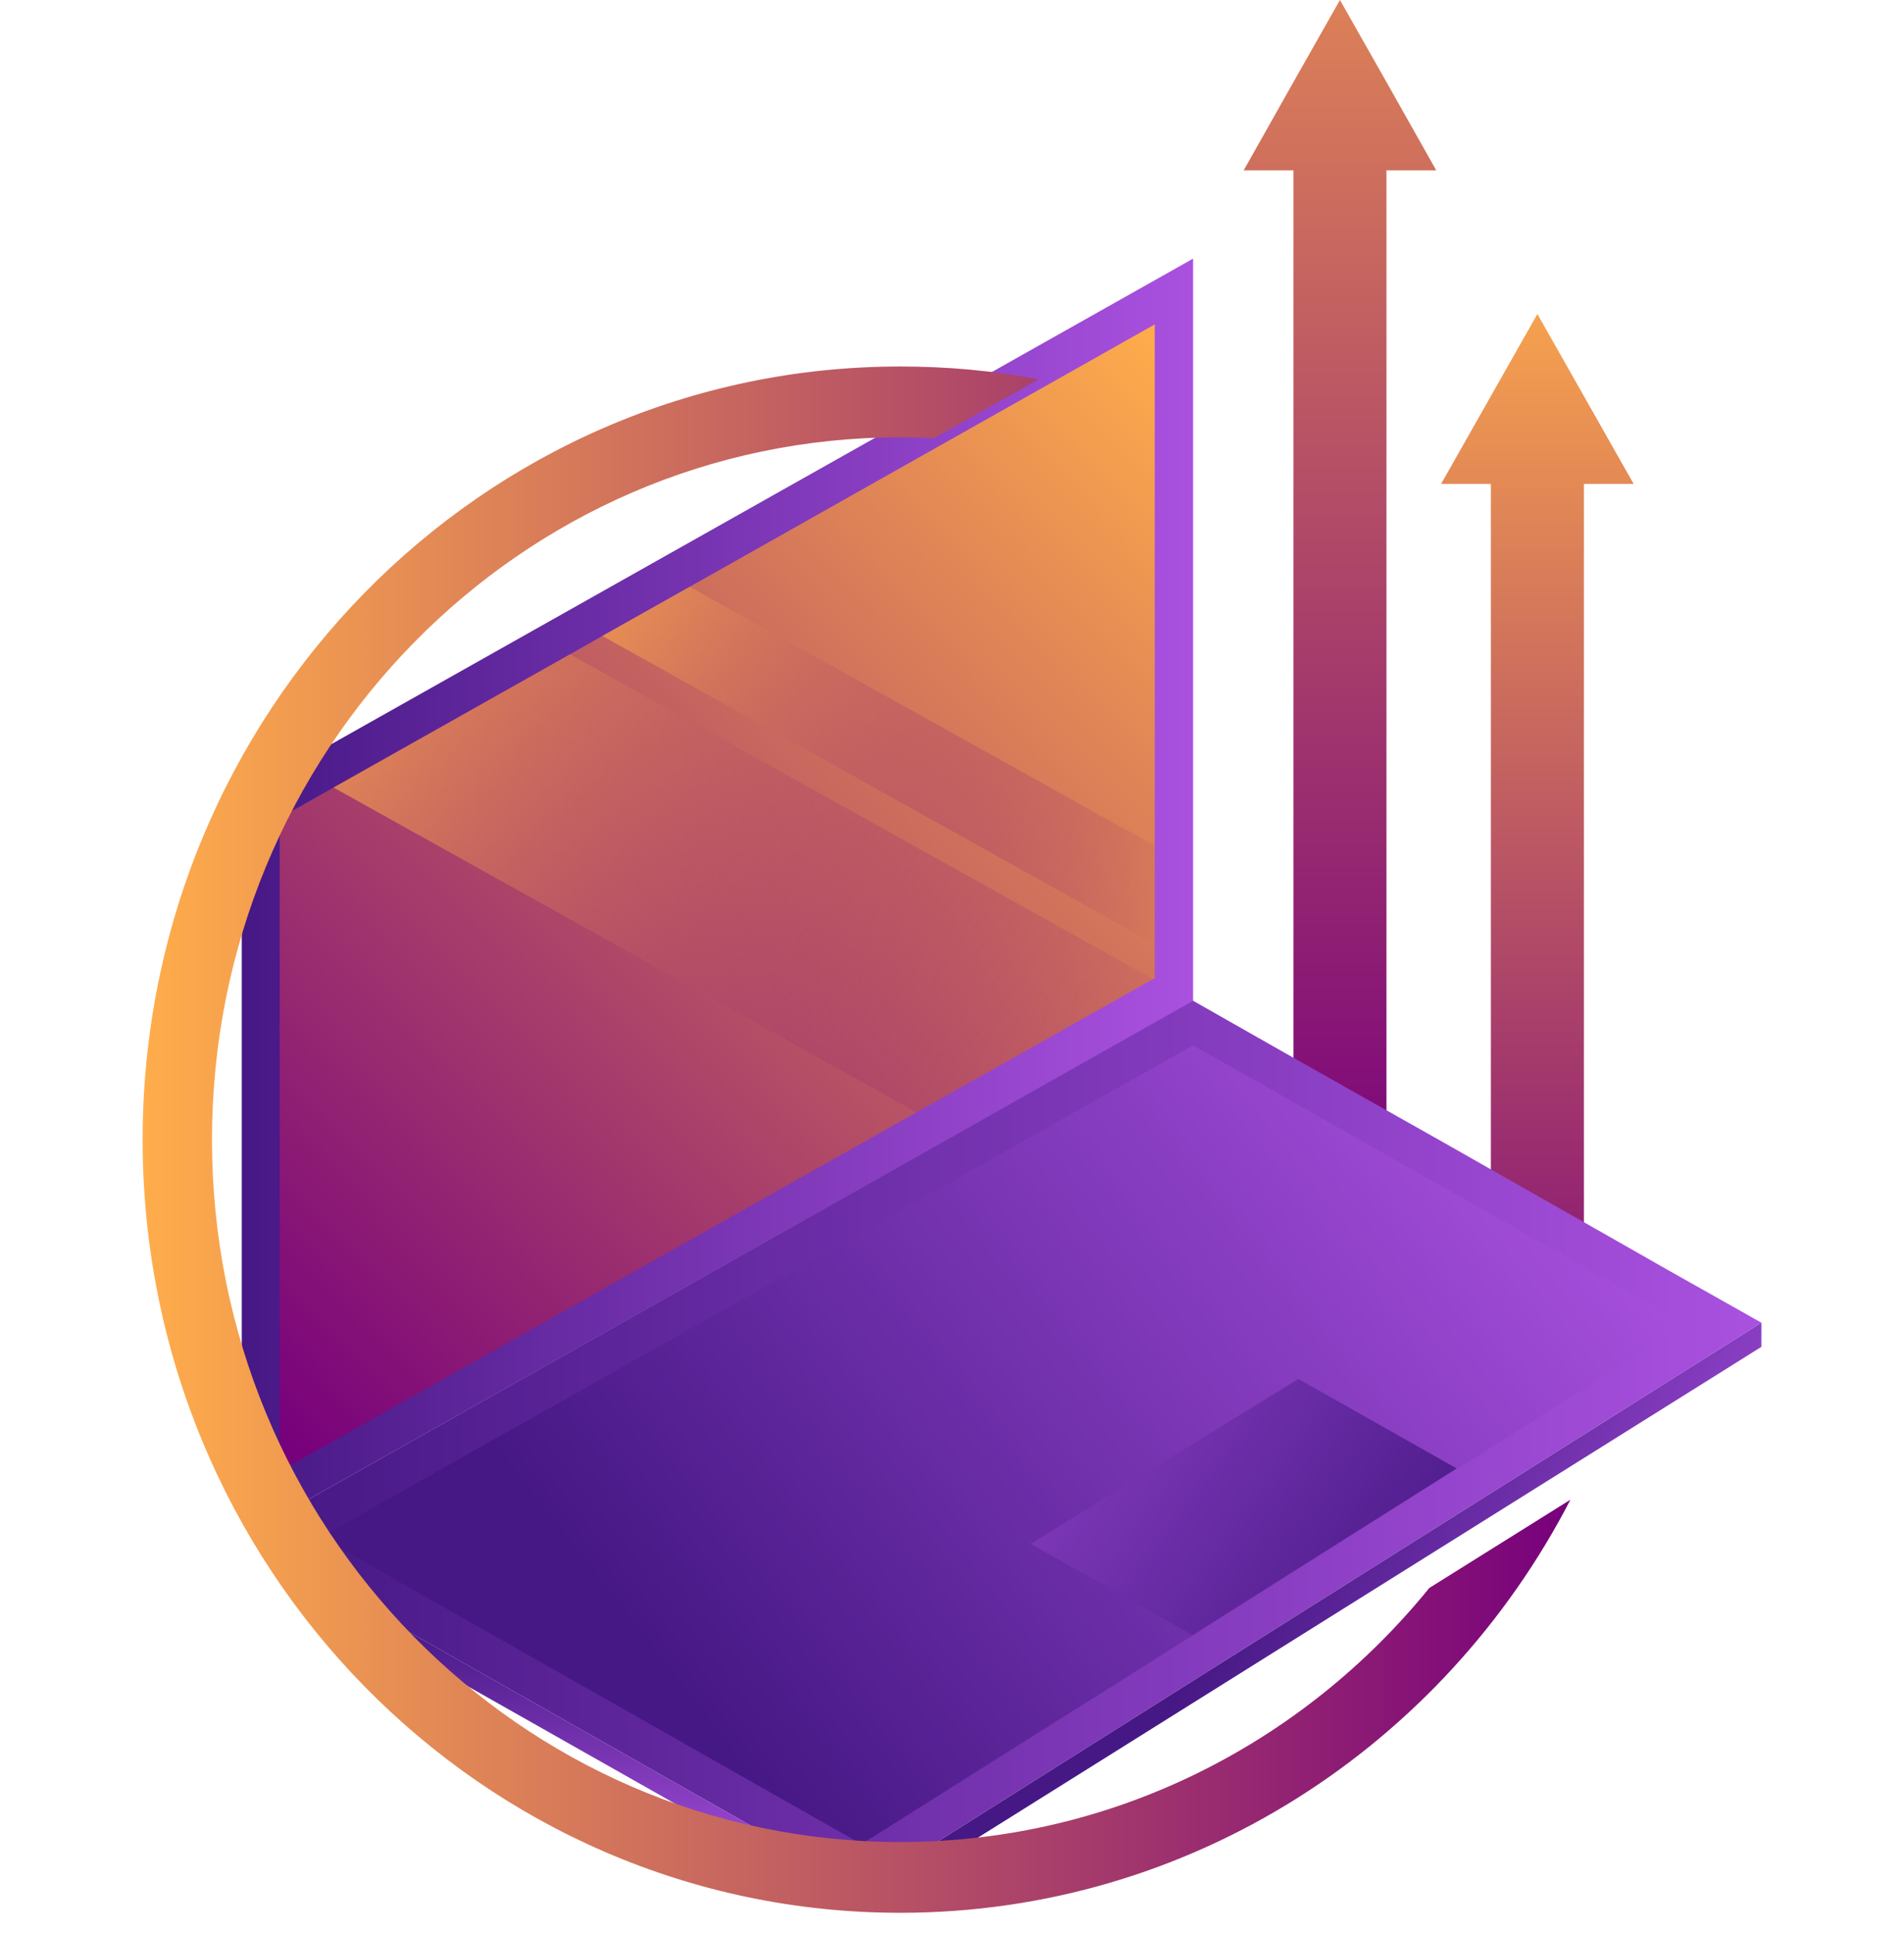 <svg width="66" height="67" viewBox="0 0 66 67" fill="none" xmlns="http://www.w3.org/2000/svg">
<path d="M48.117 2.945L46.448 0L44.779 2.945L43.111 5.904H44.836V42.687H48.06V5.904H49.785L48.117 2.945Z" fill="url(#paint0_linear_2003_19)"/>
<path d="M54.96 13.829L53.292 10.884L51.623 13.829L49.954 16.774H51.679V47.407H54.904V16.774H56.629L54.96 13.829Z" fill="url(#paint1_linear_2003_19)"/>
<path d="M41.357 8.965V34.704L9.497 52.647L8.38 51.608V27.544L41.357 8.965Z" fill="url(#paint2_linear_2003_19)"/>
<path d="M40.028 11.245V33.909L39.971 33.938L31.769 38.558L9.695 51.001V28.352L11.562 27.298L19.764 22.678L20.881 22.043L23.907 20.34L40.028 11.245Z" fill="url(#paint3_linear_2003_19)"/>
<path d="M61.056 45.848L30.878 64.86L28.686 64.788L12.042 55.361L12.212 55.188L9.497 52.647L41.357 34.689L44.482 36.465L46.575 37.648L50.11 39.641L52.189 40.824L55.724 42.831L57.803 44.015L61.056 45.848Z" fill="url(#paint4_linear_2003_19)"/>
<path d="M11.11 53.283L41.358 36.235L58.44 45.921L29.861 63.922L11.11 53.283Z" fill="url(#paint5_linear_2003_19)"/>
<path d="M35.729 53.513L45.005 47.797L50.492 50.9L41.329 56.675L35.729 53.513Z" fill="url(#paint6_linear_2003_19)"/>
<path d="M28.687 64.788L27.329 64.745L11.576 55.823L12.043 55.361L28.687 64.788Z" fill="url(#paint7_linear_2003_19)"/>
<path d="M61.056 45.849V46.686L31.996 64.889L30.879 64.86L61.056 45.849Z" fill="url(#paint8_linear_2003_19)"/>
<path style="mix-blend-mode:screen" d="M39.971 33.939L31.769 38.558L11.561 27.298L19.763 22.679L39.971 33.939Z" fill="url(#paint9_linear_2003_19)"/>
<path style="mix-blend-mode:screen" d="M40.029 29.319V32.236V32.726L20.881 22.044L23.908 20.34L40.029 29.319Z" fill="url(#paint10_linear_2003_19)"/>
<path d="M31.204 63.849C18.024 63.849 7.348 52.95 7.348 39.511C7.348 26.057 18.024 15.158 31.204 15.158C31.6 15.158 31.982 15.172 32.378 15.187L35.998 13.151C34.442 12.848 32.844 12.704 31.204 12.704C16.695 12.704 4.944 24.7 4.944 39.511C4.944 54.307 16.695 66.303 31.204 66.303C41.287 66.303 50.04 60.5 54.438 51.983L49.545 55.044C45.175 60.428 38.586 63.849 31.204 63.849Z" fill="url(#paint11_linear_2003_19)"/>
<defs>
<linearGradient id="paint0_linear_2003_19" x1="177.48" y1="-14.601" x2="177.48" y2="42.423" gradientUnits="userSpaceOnUse">
<stop stop-color="#FFAD4B"/>
<stop offset="1" stop-color="#77007C"/>
</linearGradient>
<linearGradient id="paint1_linear_2003_19" x1="149.26" y1="7.804" x2="149.26" y2="51.114" gradientUnits="userSpaceOnUse">
<stop stop-color="#FFAD4B"/>
<stop offset="1" stop-color="#77007C"/>
</linearGradient>
<linearGradient id="paint2_linear_2003_19" x1="8.376" y1="8.964" x2="41.354" y2="8.964" gradientUnits="userSpaceOnUse">
<stop stop-color="#461885"/>
<stop offset="1" stop-color="#AA51E0"/>
</linearGradient>
<linearGradient id="paint3_linear_2003_19" x1="64.41" y1="36.289" x2="29.441" y2="70.201" gradientUnits="userSpaceOnUse">
<stop stop-color="#FFAD4B"/>
<stop offset="1" stop-color="#77007C"/>
</linearGradient>
<linearGradient id="paint4_linear_2003_19" x1="9.495" y1="34.69" x2="61.053" y2="34.69" gradientUnits="userSpaceOnUse">
<stop stop-color="#461885"/>
<stop offset="1" stop-color="#AA51E0"/>
</linearGradient>
<linearGradient id="paint5_linear_2003_19" x1="62.063" y1="48.089" x2="33.021" y2="70.697" gradientUnits="userSpaceOnUse">
<stop stop-color="#AA51E0"/>
<stop offset="1" stop-color="#461885"/>
</linearGradient>
<linearGradient id="paint6_linear_2003_19" x1="32.945" y1="37.904" x2="52.692" y2="52.628" gradientUnits="userSpaceOnUse">
<stop stop-color="#AA51E0"/>
<stop offset="1" stop-color="#461885"/>
</linearGradient>
<linearGradient id="paint7_linear_2003_19" x1="17.634" y1="65.414" x2="17.634" y2="56.265" gradientUnits="userSpaceOnUse">
<stop stop-color="#AA51E0"/>
<stop offset="1" stop-color="#461885"/>
</linearGradient>
<linearGradient id="paint8_linear_2003_19" x1="49.114" y1="44.285" x2="63.79" y2="52.715" gradientUnits="userSpaceOnUse">
<stop stop-color="#461885"/>
<stop offset="1" stop-color="#AA51E0"/>
</linearGradient>
<linearGradient id="paint9_linear_2003_19" x1="12.432" y1="12.791" x2="44.579" y2="30.111" gradientUnits="userSpaceOnUse">
<stop stop-color="#FFAD4B"/>
<stop offset="1" stop-color="#77007C" stop-opacity="0"/>
</linearGradient>
<linearGradient id="paint10_linear_2003_19" x1="21.612" y1="13.209" x2="44.065" y2="25.306" gradientUnits="userSpaceOnUse">
<stop stop-color="#FFAD4B"/>
<stop offset="1" stop-color="#77007C" stop-opacity="0"/>
</linearGradient>
<linearGradient id="paint11_linear_2003_19" x1="4.947" y1="12.698" x2="54.438" y2="12.698" gradientUnits="userSpaceOnUse">
<stop stop-color="#FFAD4B"/>
<stop offset="1" stop-color="#77007C"/>
</linearGradient>
</defs>
</svg>
